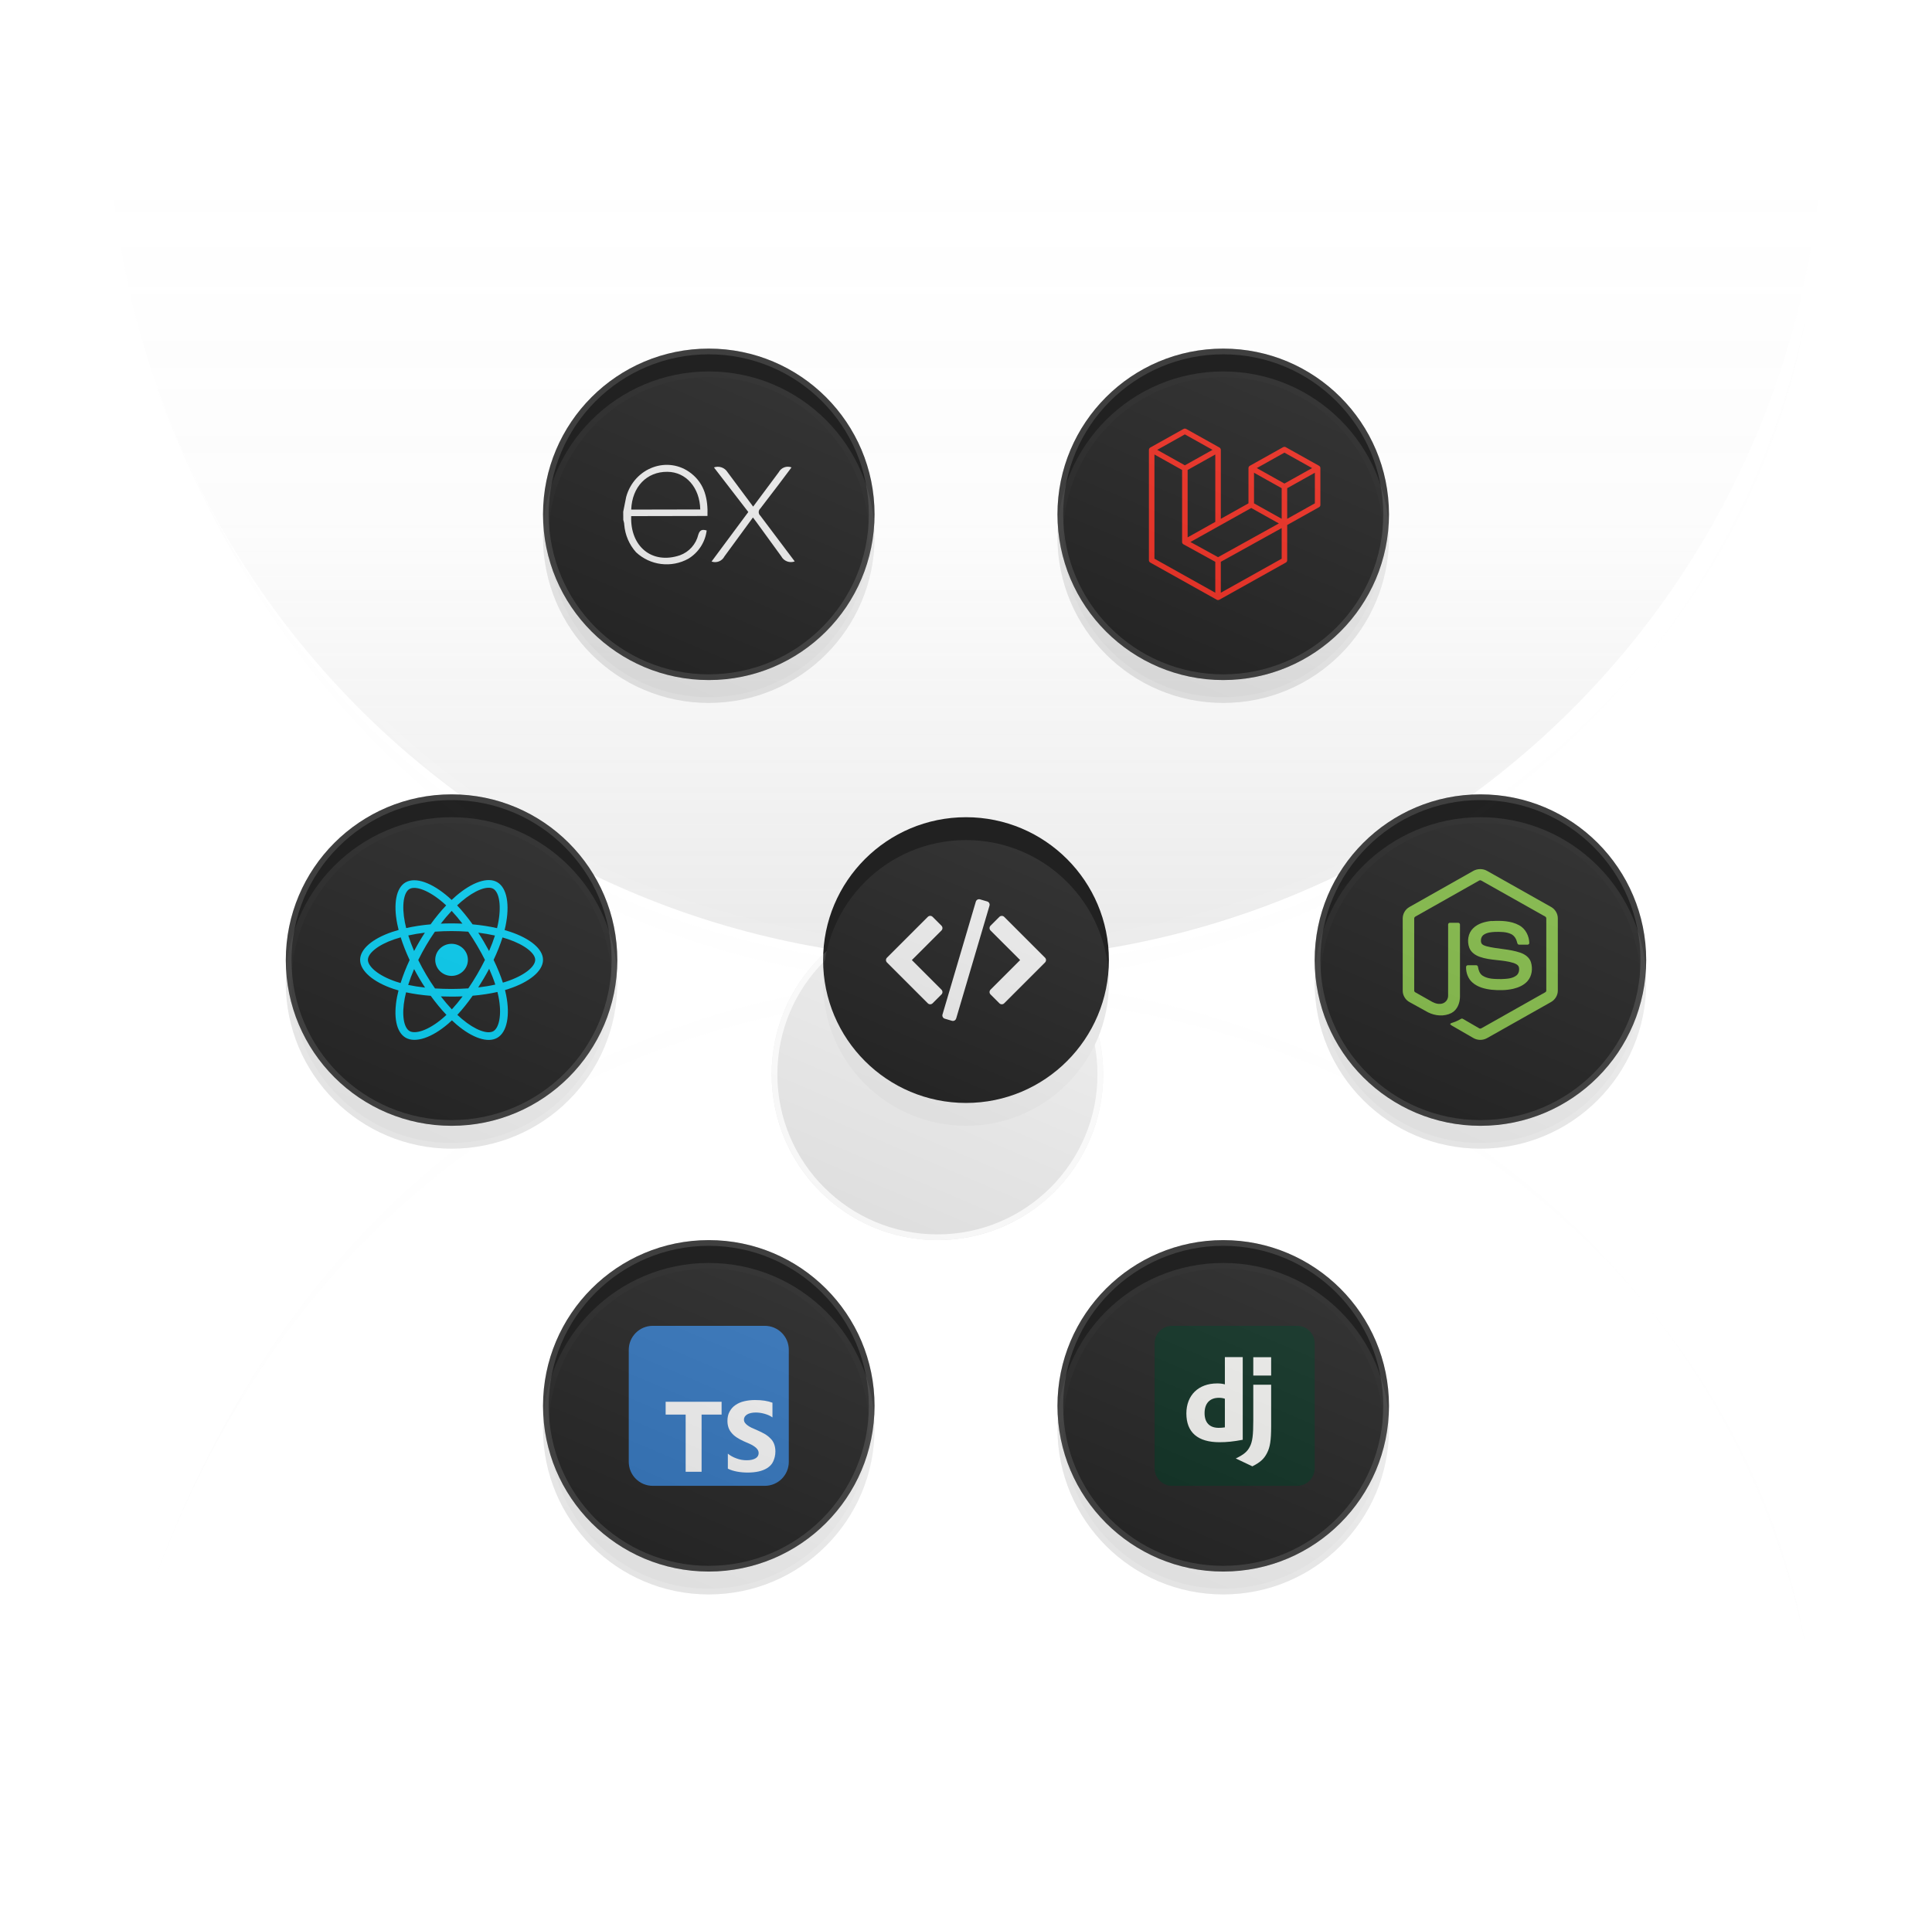 <svg width="338" height="336" viewBox="0 0 338 336" fill="none" xmlns="http://www.w3.org/2000/svg">
<path opacity="0.16" d="M19 18C19 37.698 22.88 57.204 30.418 75.403C37.956 93.601 49.005 110.137 62.934 124.066C76.863 137.995 93.399 149.044 111.597 156.582C129.796 164.12 149.302 168 169 168C188.698 168 208.204 164.12 226.403 156.582C244.601 149.044 261.137 137.995 275.066 124.066C288.995 110.137 300.044 93.601 307.582 75.403C315.12 57.204 319 37.698 319 18L169 18H19Z" fill="url(#paint0_linear_407_108)"/>
<path opacity="0.05" d="M316 284.5C311.429 261.472 301.525 241.225 287.968 224.327C221.699 144.747 65.65 143.675 23 284.5C67.026 139.131 221.458 141.428 287.968 224.327C301.932 241.097 311.91 261.352 316 284.5Z" fill="white"/>
<path opacity="0.05" d="M316 51C311.429 74.028 301.525 94.275 287.968 111.172C221.699 190.753 65.65 191.825 23 51C67.026 196.368 221.458 194.072 287.968 111.172C301.932 94.403 311.91 74.148 316 51Z" fill="white"/>
<g filter="url(#filter0_d_407_108)">
<circle cx="169" cy="168" r="28.5" stroke="white" stroke-opacity="0.73" shape-rendering="crispEdges"/>
</g>
<circle cx="214" cy="90" r="29" fill="#212121"/>
<circle cx="214" cy="90" r="28.5" stroke="white" stroke-opacity="0.14"/>
<g filter="url(#filter1_i_407_108)">
<circle cx="169" cy="168" r="25" fill="#212121"/>
</g>
<circle cx="124" cy="90" r="29" fill="#212121"/>
<circle cx="124" cy="90" r="28.5" stroke="white" stroke-opacity="0.14"/>
<circle cx="214" cy="246" r="29" fill="#212121"/>
<circle cx="214" cy="246" r="28.5" stroke="white" stroke-opacity="0.14"/>
<circle cx="124" cy="246" r="29" fill="#212121"/>
<circle cx="124" cy="246" r="28.5" stroke="white" stroke-opacity="0.14"/>
<circle cx="79" cy="168" r="29" fill="#212121"/>
<circle cx="79" cy="168" r="28.5" stroke="white" stroke-opacity="0.14"/>
<circle cx="259" cy="168" r="29" fill="#212121"/>
<circle cx="259" cy="168" r="28.5" stroke="white" stroke-opacity="0.14"/>
<g opacity="0.98" clip-path="url(#clip0_407_108)">
<path d="M89.31 163.066C88.97 162.951 88.626 162.845 88.28 162.747C88.338 162.514 88.392 162.283 88.439 162.057C89.219 158.338 88.709 155.342 86.968 154.356C85.299 153.41 82.569 154.396 79.811 156.754C79.54 156.987 79.274 157.226 79.015 157.472C78.841 157.308 78.664 157.148 78.484 156.991C75.595 154.47 72.698 153.408 70.959 154.397C69.291 155.346 68.797 158.162 69.499 161.686C69.569 162.035 69.648 162.383 69.736 162.728C69.326 162.842 68.93 162.964 68.552 163.094C65.164 164.254 63 166.073 63 167.959C63 169.908 65.323 171.862 68.852 173.047C69.138 173.142 69.426 173.231 69.717 173.313C69.622 173.684 69.538 174.059 69.465 174.435C68.796 177.898 69.319 180.648 70.982 181.59C72.7 182.564 75.584 181.563 78.391 179.152C78.619 178.956 78.841 178.754 79.059 178.547C79.34 178.814 79.628 179.072 79.924 179.323C82.644 181.622 85.33 182.55 86.991 181.605C88.708 180.629 89.266 177.675 88.541 174.081C88.484 173.8 88.42 173.519 88.35 173.241C88.552 173.182 88.751 173.121 88.945 173.058C92.613 171.864 95 169.934 95 167.959C95 166.066 92.766 164.235 89.31 163.066ZM88.515 171.783C88.34 171.84 88.16 171.895 87.977 171.949C87.572 170.689 87.026 169.35 86.357 167.966C86.995 166.615 87.52 165.293 87.914 164.041C88.242 164.134 88.559 164.232 88.865 164.336C91.827 165.338 93.633 166.818 93.633 167.959C93.633 169.175 91.682 170.752 88.515 171.783ZM87.2 174.342C87.521 175.931 87.566 177.368 87.354 178.491C87.164 179.501 86.78 180.173 86.306 180.443C85.298 181.017 83.141 180.271 80.816 178.305C80.541 178.072 80.272 177.831 80.011 177.584C80.913 176.615 81.814 175.489 82.693 174.238C84.24 174.103 85.702 173.882 87.027 173.581C87.091 173.834 87.149 174.087 87.2 174.342ZM73.909 180.344C72.924 180.686 72.139 180.696 71.665 180.427C70.656 179.855 70.236 177.647 70.808 174.685C70.876 174.335 70.954 173.987 71.042 173.642C72.353 173.927 73.804 174.131 75.354 174.255C76.24 175.479 77.167 176.604 78.101 177.589C77.903 177.778 77.7 177.962 77.492 178.141C76.25 179.207 75.006 179.963 73.909 180.344ZM69.294 171.776C67.733 171.252 66.445 170.571 65.561 169.828C64.768 169.16 64.367 168.497 64.367 167.959C64.367 166.814 66.104 165.354 69.002 164.362C69.353 164.241 69.721 164.128 70.103 164.021C70.504 165.301 71.029 166.639 71.663 167.992C71.021 169.365 70.488 170.724 70.084 172.019C69.818 171.944 69.555 171.863 69.294 171.776ZM70.841 161.428C70.24 158.409 70.639 156.131 71.644 155.559C72.715 154.951 75.082 155.819 77.577 157.995C77.74 158.138 77.9 158.283 78.057 158.431C77.127 159.411 76.209 160.528 75.331 161.745C73.826 161.882 72.385 162.102 71.061 162.397C70.979 162.076 70.906 161.753 70.841 161.428ZM84.644 164.777C84.331 164.246 84.007 163.722 83.671 163.205C84.692 163.331 85.67 163.5 86.589 163.706C86.313 164.574 85.969 165.482 85.565 166.413C85.269 165.862 84.962 165.316 84.644 164.777ZM79.015 159.39C79.646 160.062 80.277 160.811 80.898 161.624C79.638 161.565 78.376 161.565 77.116 161.623C77.738 160.818 78.375 160.069 79.015 159.39ZM73.35 164.786C73.036 165.321 72.735 165.863 72.447 166.412C72.049 165.484 71.708 164.572 71.43 163.691C72.343 163.491 73.317 163.327 74.331 163.202C73.992 163.722 73.665 164.251 73.35 164.786ZM74.36 172.812C73.312 172.697 72.324 172.541 71.411 172.346C71.694 171.45 72.042 170.518 72.448 169.571C72.738 170.12 73.04 170.662 73.356 171.197C73.68 171.747 74.016 172.286 74.36 172.812ZM79.053 176.623C78.405 175.936 77.759 175.176 77.128 174.359C77.74 174.382 78.365 174.394 79 174.394C79.652 174.394 80.297 174.38 80.931 174.352C80.308 175.184 79.679 175.945 79.053 176.623ZM85.578 169.522C86.005 170.48 86.366 171.407 86.652 172.288C85.725 172.496 84.723 172.663 83.667 172.788C84.005 172.261 84.333 171.728 84.65 171.188C84.972 170.64 85.281 170.084 85.578 169.522ZM83.466 170.517C82.981 171.344 82.469 172.156 81.93 172.95C80.955 173.018 79.978 173.052 79 173.052C78.004 173.052 77.035 173.021 76.103 172.962C75.55 172.169 75.028 171.356 74.539 170.524C74.051 169.697 73.596 168.852 73.173 167.991C73.595 167.13 74.049 166.285 74.535 165.457C75.02 164.629 75.538 163.82 76.086 163.03C77.038 162.959 78.014 162.923 79 162.923C79.99 162.923 80.968 162.96 81.919 163.031C82.462 163.819 82.976 164.626 83.461 165.45C83.949 166.276 84.409 167.117 84.841 167.972C84.413 168.836 83.954 169.685 83.466 170.517ZM86.285 155.519C87.357 156.127 87.774 158.575 87.1 161.786C87.058 161.991 87.009 162.199 86.957 162.411C85.629 162.11 84.187 161.886 82.678 161.747C81.799 160.516 80.888 159.398 79.973 158.43C80.213 158.203 80.458 157.982 80.709 157.767C83.072 155.747 85.279 154.949 86.285 155.519ZM79 165.152C80.578 165.152 81.857 166.409 81.857 167.959C81.857 169.51 80.578 170.767 79 170.767C77.422 170.767 76.142 169.51 76.142 167.959C76.142 166.409 77.422 165.152 79 165.152Z" fill="#00D8FF"/>
</g>
<g opacity="0.98" clip-path="url(#clip1_407_108)">
<path d="M139.048 98.235C138.612 98.401 138.13 98.402 137.694 98.237C137.257 98.072 136.896 97.753 136.678 97.34L132.353 91.385L131.726 90.553L126.737 97.368C126.534 97.765 126.193 98.074 125.779 98.237C125.365 98.401 124.905 98.408 124.486 98.258L130.915 89.594L124.902 81.793C125.333 81.637 125.804 81.634 126.237 81.785C126.67 81.935 127.038 82.231 127.278 82.621L131.761 88.649L136.243 82.627C136.448 82.238 136.788 81.937 137.2 81.782C137.612 81.627 138.066 81.629 138.477 81.787L136.156 84.881L133.012 88.991C132.924 89.07 132.854 89.165 132.807 89.273C132.759 89.38 132.734 89.496 132.735 89.613C132.735 89.73 132.76 89.846 132.808 89.953C132.856 90.06 132.927 90.156 133.014 90.234L139.036 98.236L139.048 98.235ZM109.033 89.533L109.552 86.938C110.984 81.806 116.86 79.66 120.911 82.826C123.284 84.683 123.881 87.317 123.771 90.287L110.427 90.315C110.222 95.619 114.056 98.813 118.946 97.167C119.739 96.88 120.448 96.4 121.01 95.772C121.572 95.143 121.969 94.385 122.166 93.565C122.423 92.732 122.849 92.589 123.632 92.827C123.504 93.843 123.147 94.816 122.588 95.674C122.029 96.532 121.283 97.252 120.406 97.78C118.957 98.577 117.293 98.895 115.653 98.689C114.012 98.483 112.478 97.763 111.271 96.633C110.077 95.295 109.354 93.603 109.211 91.815C109.211 91.521 109.11 91.246 109.042 90.983C109.035 90.5 109.031 90.017 109.03 89.534L109.033 89.533ZM110.441 89.172L122.508 89.147C122.425 85.302 119.993 82.58 116.757 82.561C113.154 82.519 110.582 85.192 110.432 89.155L110.441 89.172Z" fill="white"/>
</g>
<g opacity="0.98">
<path d="M257.74 152.4C258.49 151.976 259.446 151.974 260.178 152.4L271.375 158.712C272.075 159.106 272.544 159.887 272.537 160.694V173.351C272.542 174.192 272.027 174.989 271.289 175.376L260.151 181.659C259.77 181.869 259.34 181.974 258.905 181.962C258.47 181.95 258.046 181.822 257.677 181.59L254.335 179.659C254.107 179.523 253.851 179.415 253.69 179.195C253.832 179.004 254.086 178.979 254.292 178.895C254.757 178.747 255.182 178.52 255.61 178.28C255.718 178.205 255.85 178.233 255.953 178.301L258.803 179.949C259.007 180.066 259.213 179.911 259.387 179.813L270.323 173.641C270.458 173.576 270.533 173.433 270.522 173.285V160.751C270.537 160.582 270.44 160.428 270.288 160.36L259.178 154.104C259.114 154.059 259.038 154.036 258.96 154.035C258.882 154.035 258.806 154.059 258.742 154.103L247.649 160.372C247.499 160.44 247.396 160.592 247.414 160.761V173.295C247.401 173.443 247.48 173.583 247.616 173.647L250.58 175.32C251.137 175.62 251.821 175.789 252.434 175.569C252.702 175.468 252.933 175.287 253.096 175.051C253.258 174.815 253.345 174.534 253.344 174.248L253.347 161.788C253.334 161.604 253.508 161.451 253.687 161.47H255.112C255.3 161.465 255.447 161.664 255.422 161.849L255.419 174.387C255.42 175.501 254.962 176.712 253.932 177.259C252.662 177.915 251.093 177.777 249.839 177.147L246.651 175.384C245.901 175.009 245.398 174.199 245.402 173.359V160.703C245.406 160.291 245.519 159.888 245.73 159.535C245.941 159.183 246.243 158.893 246.604 158.696L257.74 152.4ZM260.969 161.173C262.588 161.08 264.321 161.112 265.778 161.909C266.906 162.521 267.531 163.803 267.552 165.057C267.52 165.226 267.344 165.32 267.182 165.308C266.714 165.307 266.243 165.314 265.772 165.305C265.573 165.312 265.457 165.129 265.432 164.952C265.297 164.352 264.97 163.759 264.406 163.469C263.539 163.035 262.534 163.057 261.589 163.066C260.899 163.104 260.158 163.163 259.574 163.568C259.124 163.875 258.989 164.505 259.149 164.995C259.299 165.354 259.714 165.469 260.053 165.576C262.005 166.086 264.072 166.045 265.987 166.707C266.779 166.981 267.555 167.514 267.827 168.343C268.181 169.455 268.026 170.785 267.236 171.677C266.595 172.412 265.661 172.802 264.728 173.029C263.488 173.306 262.202 173.312 260.942 173.188C259.758 173.053 258.527 172.742 257.612 171.936C256.831 171.257 256.45 170.2 256.487 169.18C256.497 169.007 256.668 168.887 256.834 168.901H258.241C258.43 168.888 258.569 169.051 258.578 169.229C258.665 169.792 258.88 170.401 259.379 170.729C260.341 171.35 261.547 171.307 262.648 171.325C263.56 171.284 264.584 171.272 265.329 170.668C265.723 170.324 265.838 169.75 265.732 169.255C265.617 168.837 265.17 168.642 264.795 168.505C262.868 167.895 260.777 168.117 258.87 167.427C258.095 167.153 257.346 166.635 257.049 165.839C256.634 164.714 256.824 163.32 257.699 162.458C258.542 161.6 259.78 161.269 260.952 161.151L260.969 161.173Z" fill="#8CC84B"/>
</g>
<g opacity="0.98" clip-path="url(#clip2_407_108)">
<path d="M230.983 81.787C230.994 81.827 231 81.868 231 81.909V88.349C231 88.517 230.907 88.672 230.757 88.756L225.193 91.868V98.036C225.193 98.203 225.101 98.358 224.952 98.443L213.337 104.937C213.311 104.952 213.282 104.962 213.253 104.972C213.242 104.975 213.232 104.981 213.22 104.984C213.139 105.005 213.054 105.005 212.972 104.984C212.959 104.981 212.947 104.974 212.934 104.969C212.908 104.96 212.88 104.952 212.855 104.937L201.243 98.443C201.093 98.359 201 98.204 201 98.036V78.717C201 78.675 201.006 78.634 201.017 78.594C201.021 78.581 201.029 78.568 201.034 78.555C201.043 78.53 201.051 78.505 201.065 78.482C201.074 78.467 201.087 78.454 201.098 78.44C201.112 78.421 201.124 78.402 201.141 78.386C201.155 78.372 201.173 78.362 201.189 78.35C201.206 78.336 201.222 78.321 201.242 78.31H201.242L207.048 75.063C207.198 74.979 207.382 74.979 207.532 75.063L213.338 78.31H213.339C213.359 78.322 213.375 78.336 213.392 78.35C213.408 78.362 213.426 78.372 213.439 78.385C213.456 78.402 213.468 78.421 213.483 78.44C213.493 78.454 213.507 78.467 213.516 78.482C213.53 78.505 213.537 78.53 213.547 78.555C213.552 78.568 213.56 78.581 213.564 78.595C213.575 78.635 213.581 78.676 213.581 78.717V90.783L218.419 88.077V81.909C218.419 81.868 218.425 81.826 218.436 81.787C218.44 81.773 218.448 81.76 218.453 81.747C218.463 81.722 218.471 81.697 218.484 81.674C218.493 81.659 218.507 81.647 218.517 81.632C218.532 81.614 218.544 81.594 218.561 81.578C218.574 81.564 218.592 81.554 218.608 81.543C218.626 81.529 218.641 81.513 218.661 81.502H218.661L224.468 78.255C224.618 78.171 224.802 78.171 224.952 78.255L230.758 81.502C230.778 81.514 230.794 81.529 230.812 81.542C230.827 81.554 230.845 81.564 230.859 81.577C230.876 81.594 230.888 81.614 230.902 81.632C230.913 81.647 230.926 81.659 230.935 81.674C230.949 81.697 230.956 81.722 230.966 81.747C230.972 81.76 230.979 81.773 230.983 81.787ZM230.032 88.077V82.722L228 83.859L225.193 85.428V90.783L230.033 88.077H230.032ZM224.226 97.764V92.406L221.465 93.937L213.58 98.308V103.717L224.226 97.764ZM201.968 79.53V97.764L212.612 103.717V98.309L207.051 95.252L207.05 95.251L207.047 95.25C207.029 95.239 207.013 95.224 206.995 95.211C206.98 95.199 206.963 95.19 206.949 95.177L206.948 95.175C206.932 95.16 206.922 95.142 206.908 95.126C206.896 95.11 206.882 95.096 206.872 95.08L206.871 95.078C206.861 95.061 206.854 95.04 206.846 95.019C206.838 95.002 206.828 94.986 206.823 94.967V94.966C206.817 94.944 206.816 94.92 206.813 94.897C206.811 94.88 206.806 94.862 206.806 94.845V94.844V82.236L204 80.666L201.968 79.531V79.53ZM207.291 76.012L202.453 78.717L207.29 81.422L212.127 78.717L207.29 76.012H207.291ZM209.807 92.894L212.613 91.324V79.53L210.581 80.666L207.774 82.236V94.031L209.807 92.894ZM224.71 79.204L219.873 81.909L224.71 84.614L229.546 81.909L224.71 79.204ZM224.226 85.428L221.419 83.859L219.387 82.722V88.077L222.193 89.647L224.226 90.783V85.428ZM213.096 97.496L220.191 93.561L223.737 91.595L218.904 88.892L213.339 92.004L208.266 94.841L213.096 97.496Z" fill="#FF2D20"/>
</g>
<g opacity="0.98" clip-path="url(#clip3_407_108)">
<path d="M182.826 167.58L175.68 160.434C175.458 160.211 175.065 160.211 174.843 160.434L173.293 161.983C173.062 162.214 173.062 162.589 173.293 162.821L178.472 167.998L173.294 173.177C173.062 173.408 173.062 173.783 173.294 174.015L174.843 175.564C174.954 175.675 175.105 175.738 175.262 175.738C175.419 175.738 175.57 175.675 175.681 175.564L182.826 168.418C183.058 168.186 183.058 167.811 182.826 167.58Z" fill="white"/>
<path d="M164.706 173.177L159.529 167.999L164.707 162.821C164.818 162.71 164.88 162.56 164.88 162.402C164.88 162.245 164.818 162.094 164.707 161.983L163.158 160.434C163.046 160.323 162.896 160.26 162.739 160.26C162.582 160.26 162.431 160.323 162.32 160.434L155.173 167.58C154.942 167.811 154.942 168.186 155.173 168.418L162.319 175.564C162.43 175.675 162.581 175.737 162.738 175.737C162.895 175.737 163.046 175.675 163.157 175.564L164.707 174.014C164.938 173.783 164.938 173.408 164.706 173.177Z" fill="white"/>
<path d="M173.064 158.029C172.988 157.891 172.861 157.789 172.711 157.744L171.455 157.374C171.142 157.281 170.811 157.461 170.719 157.774L164.888 177.52C164.844 177.67 164.861 177.832 164.936 177.97C165.011 178.109 165.138 178.211 165.289 178.256L166.545 178.626C166.601 178.643 166.657 178.651 166.713 178.651C166.968 178.651 167.205 178.484 167.281 178.226L173.111 158.48C173.156 158.329 173.139 158.167 173.064 158.029Z" fill="white"/>
</g>
<g opacity="0.98" clip-path="url(#clip4_407_108)">
<path d="M226.938 232H205.062C203.371 232 202 233.371 202 235.062V256.938C202 258.629 203.371 260 205.062 260H226.938C228.629 260 230 258.629 230 256.938V235.062C230 233.371 228.629 232 226.938 232Z" fill="#092E20"/>
<path d="M222.385 242.303V249.546C222.385 252.042 222.202 253.239 221.655 254.274C221.147 255.269 220.478 255.897 219.098 256.587L216.196 255.208C217.576 254.558 218.246 253.99 218.672 253.118C219.118 252.225 219.26 251.19 219.26 248.471V242.303H222.385ZM217.414 237.477V251.941C215.811 252.245 214.634 252.367 213.356 252.367C209.541 252.367 207.553 250.642 207.553 247.335C207.553 244.149 209.663 242.08 212.93 242.08C213.437 242.08 213.823 242.12 214.289 242.242V237.477H217.414ZM213.234 244.596C211.652 244.596 210.738 245.57 210.738 247.274C210.738 248.938 211.611 249.851 213.214 249.851C213.559 249.851 213.843 249.831 214.289 249.77V244.758C213.924 244.636 213.62 244.596 213.234 244.596ZM222.385 237.494V240.7H219.26V237.494H222.385Z" fill="#FFFFFD"/>
</g>
<g opacity="0.98" clip-path="url(#clip5_407_108)">
<path d="M133.8 232H114.2C111.88 232 110 233.88 110 236.2V255.8C110 258.12 111.88 260 114.2 260H133.8C136.12 260 138 258.12 138 255.8V236.2C138 233.88 136.12 232 133.8 232Z" fill="#3178C6"/>
<path d="M122.742 247.531H126.242V245.289H116.453V247.531H119.953V257.539H122.742V247.531ZM127.336 256.992C127.779 257.222 128.32 257.391 128.922 257.506C129.523 257.621 130.18 257.676 130.836 257.676C131.492 257.676 132.094 257.616 132.695 257.49C133.297 257.364 133.789 257.156 134.227 256.888C134.67 256.598 135.047 256.232 135.266 255.74C135.484 255.248 135.654 254.701 135.654 253.99C135.654 253.492 135.577 253.06 135.43 252.677C135.282 252.295 135.069 251.966 134.773 251.693C134.495 251.403 134.172 251.146 133.789 250.927C133.406 250.709 132.969 250.479 132.477 250.271C132.116 250.123 131.82 249.981 131.492 249.839C131.208 249.697 130.962 249.555 130.781 249.412C130.579 249.265 130.426 249.112 130.316 248.953C130.207 248.789 130.152 248.609 130.152 248.406C130.152 248.22 130.201 248.051 130.3 247.898C130.399 247.745 130.535 247.619 130.71 247.509C130.885 247.4 131.104 247.318 131.366 247.258C131.623 247.198 131.908 247.17 132.241 247.17C132.471 247.17 132.712 247.187 132.952 247.222C133.204 247.256 133.461 247.309 133.718 247.38C133.975 247.451 134.227 247.539 134.484 247.648C134.724 247.758 134.948 247.883 135.14 248.026V245.455C134.724 245.297 134.265 245.176 133.773 245.1C133.28 245.023 132.734 244.985 132.077 244.985C131.421 244.985 130.82 245.056 130.218 245.193C129.616 245.33 129.124 245.548 128.687 245.849C128.244 246.144 127.921 246.505 127.648 246.997C127.391 247.457 127.265 247.982 127.265 248.638C127.265 249.458 127.5 250.169 127.976 250.716C128.446 251.318 129.179 251.755 130.109 252.193C130.486 252.346 130.82 252.499 131.148 252.647C131.476 252.794 131.749 252.947 131.968 253.106C132.203 253.265 132.389 253.44 132.515 253.626C132.652 253.812 132.723 254.03 132.723 254.282C132.723 254.457 132.68 254.621 132.597 254.774C132.514 254.927 132.384 255.058 132.209 255.168C132.034 255.277 131.82 255.365 131.552 255.43C131.295 255.49 131.005 255.523 130.623 255.523C130.021 255.523 129.42 255.419 128.873 255.212C128.271 255.004 127.724 254.692 127.336 254.367V256.992Z" fill="white"/>
</g>
<g opacity="0.16" filter="url(#filter2_d_407_108)">
<path opacity="0.05" d="M316 284.5C311.429 261.472 301.525 241.225 287.968 224.327C221.699 144.747 65.65 143.675 23 284.5C67.026 139.131 221.458 141.428 287.968 224.327C301.932 241.097 311.91 261.352 316 284.5Z" fill="url(#paint1_linear_407_108)"/>
<path opacity="0.05" d="M316 51C311.429 74.028 301.525 94.275 287.968 111.172C221.699 190.753 65.65 191.825 23 51C67.026 196.368 221.458 194.072 287.968 111.172C301.932 94.403 311.91 74.148 316 51Z" fill="url(#paint2_linear_407_108)"/>
<g filter="url(#filter3_d_407_108)">
<circle cx="169" cy="168" r="29" fill="url(#paint3_linear_407_108)"/>
<circle cx="169" cy="168" r="28.5" stroke="white" stroke-opacity="0.73"/>
</g>
<circle cx="214" cy="90" r="29" fill="url(#paint4_linear_407_108)"/>
<circle cx="214" cy="90" r="28.5" stroke="white" stroke-opacity="0.14"/>
<g filter="url(#filter4_i_407_108)">
<circle cx="169" cy="168" r="25" fill="url(#paint5_linear_407_108)"/>
</g>
<circle cx="124" cy="90" r="29" fill="url(#paint6_linear_407_108)"/>
<circle cx="124" cy="90" r="28.5" stroke="white" stroke-opacity="0.14"/>
<circle cx="214" cy="246" r="29" fill="url(#paint7_linear_407_108)"/>
<circle cx="214" cy="246" r="28.5" stroke="white" stroke-opacity="0.14"/>
<circle cx="124" cy="246" r="29" fill="url(#paint8_linear_407_108)"/>
<circle cx="124" cy="246" r="28.5" stroke="white" stroke-opacity="0.14"/>
<circle cx="79" cy="168" r="29" fill="url(#paint9_linear_407_108)"/>
<circle cx="79" cy="168" r="28.5" stroke="white" stroke-opacity="0.14"/>
<circle cx="259" cy="168" r="29" fill="url(#paint10_linear_407_108)"/>
<circle cx="259" cy="168" r="28.5" stroke="white" stroke-opacity="0.14"/>
</g>
<defs>
<filter id="filter0_d_407_108" x="128" y="139" width="72" height="94" filterUnits="userSpaceOnUse" color-interpolation-filters="sRGB">
<feFlood flood-opacity="0" result="BackgroundImageFix"/>
<feColorMatrix in="SourceAlpha" type="matrix" values="0 0 0 0 0 0 0 0 0 0 0 0 0 0 0 0 0 0 127 0" result="hardAlpha"/>
<feMorphology radius="3" operator="erode" in="SourceAlpha" result="effect1_dropShadow_407_108"/>
<feOffset dx="-5" dy="29"/>
<feGaussianBlur stdDeviation="5"/>
<feComposite in2="hardAlpha" operator="out"/>
<feColorMatrix type="matrix" values="0 0 0 0 0 0 0 0 0 0 0 0 0 0 0 0 0 0 0.25 0"/>
<feBlend mode="normal" in2="BackgroundImageFix" result="effect1_dropShadow_407_108"/>
<feBlend mode="normal" in="SourceGraphic" in2="effect1_dropShadow_407_108" result="shape"/>
</filter>
<filter id="filter1_i_407_108" x="144" y="143" width="50" height="50" filterUnits="userSpaceOnUse" color-interpolation-filters="sRGB">
<feFlood flood-opacity="0" result="BackgroundImageFix"/>
<feBlend mode="normal" in="SourceGraphic" in2="BackgroundImageFix" result="shape"/>
<feColorMatrix in="SourceAlpha" type="matrix" values="0 0 0 0 0 0 0 0 0 0 0 0 0 0 0 0 0 0 127 0" result="hardAlpha"/>
<feMorphology radius="1" operator="erode" in="SourceAlpha" result="effect1_innerShadow_407_108"/>
<feOffset/>
<feGaussianBlur stdDeviation="2.9"/>
<feComposite in2="hardAlpha" operator="arithmetic" k2="-1" k3="1"/>
<feColorMatrix type="matrix" values="0 0 0 0 1 0 0 0 0 1 0 0 0 0 1 0 0 0 0.25 0"/>
<feBlend mode="normal" in2="shape" result="effect1_innerShadow_407_108"/>
</filter>
<filter id="filter2_d_407_108" x="19" y="51" width="301" height="241.5" filterUnits="userSpaceOnUse" color-interpolation-filters="sRGB">
<feFlood flood-opacity="0" result="BackgroundImageFix"/>
<feColorMatrix in="SourceAlpha" type="matrix" values="0 0 0 0 0 0 0 0 0 0 0 0 0 0 0 0 0 0 127 0" result="hardAlpha"/>
<feOffset dy="4"/>
<feGaussianBlur stdDeviation="2"/>
<feComposite in2="hardAlpha" operator="out"/>
<feColorMatrix type="matrix" values="0 0 0 0 0 0 0 0 0 0 0 0 0 0 0 0 0 0 0.25 0"/>
<feBlend mode="normal" in2="BackgroundImageFix" result="effect1_dropShadow_407_108"/>
<feBlend mode="normal" in="SourceGraphic" in2="effect1_dropShadow_407_108" result="shape"/>
</filter>
<filter id="filter3_d_407_108" x="133.5" y="139" width="64.5" height="75.5" filterUnits="userSpaceOnUse" color-interpolation-filters="sRGB">
<feFlood flood-opacity="0" result="BackgroundImageFix"/>
<feColorMatrix in="SourceAlpha" type="matrix" values="0 0 0 0 0 0 0 0 0 0 0 0 0 0 0 0 0 0 127 0" result="hardAlpha"/>
<feMorphology radius="3" operator="erode" in="SourceAlpha" result="effect1_dropShadow_407_108"/>
<feOffset dx="-5" dy="16"/>
<feGaussianBlur stdDeviation="2.25"/>
<feComposite in2="hardAlpha" operator="out"/>
<feColorMatrix type="matrix" values="0 0 0 0 0 0 0 0 0 0 0 0 0 0 0 0 0 0 1 0"/>
<feBlend mode="normal" in2="BackgroundImageFix" result="effect1_dropShadow_407_108"/>
<feBlend mode="normal" in="SourceGraphic" in2="effect1_dropShadow_407_108" result="shape"/>
</filter>
<filter id="filter4_i_407_108" x="144" y="143" width="50" height="50" filterUnits="userSpaceOnUse" color-interpolation-filters="sRGB">
<feFlood flood-opacity="0" result="BackgroundImageFix"/>
<feBlend mode="normal" in="SourceGraphic" in2="BackgroundImageFix" result="shape"/>
<feColorMatrix in="SourceAlpha" type="matrix" values="0 0 0 0 0 0 0 0 0 0 0 0 0 0 0 0 0 0 127 0" result="hardAlpha"/>
<feMorphology radius="1" operator="erode" in="SourceAlpha" result="effect1_innerShadow_407_108"/>
<feOffset/>
<feGaussianBlur stdDeviation="2.9"/>
<feComposite in2="hardAlpha" operator="arithmetic" k2="-1" k3="1"/>
<feColorMatrix type="matrix" values="0 0 0 0 1 0 0 0 0 1 0 0 0 0 1 0 0 0 0.25 0"/>
<feBlend mode="normal" in2="shape" result="effect1_innerShadow_407_108"/>
</filter>
<linearGradient id="paint0_linear_407_108" x1="169" y1="-132" x2="169" y2="168" gradientUnits="userSpaceOnUse">
<stop stop-color="#E0E0E0" stop-opacity="0"/>
<stop offset="0.543" stop-color="#A9A9A9" stop-opacity="0"/>
<stop offset="0.745" stop-color="#949494" stop-opacity="0.18"/>
<stop offset="1" stop-color="#7A7A7A"/>
</linearGradient>
<linearGradient id="paint1_linear_407_108" x1="246" y1="171.431" x2="225.156" y2="293.967" gradientUnits="userSpaceOnUse">
<stop stop-color="#9A9A9A"/>
<stop offset="1" stop-color="#343434"/>
</linearGradient>
<linearGradient id="paint2_linear_407_108" x1="246" y1="164.069" x2="225.156" y2="41.533" gradientUnits="userSpaceOnUse">
<stop stop-color="#9A9A9A"/>
<stop offset="1" stop-color="#343434"/>
</linearGradient>
<linearGradient id="paint3_linear_407_108" x1="184.143" y1="140.987" x2="161.634" y2="193.864" gradientUnits="userSpaceOnUse">
<stop stop-color="#9A9A9A"/>
<stop offset="1" stop-color="#343434"/>
</linearGradient>
<linearGradient id="paint4_linear_407_108" x1="229.143" y1="62.987" x2="206.634" y2="115.864" gradientUnits="userSpaceOnUse">
<stop stop-color="#9A9A9A"/>
<stop offset="1" stop-color="#343434"/>
</linearGradient>
<linearGradient id="paint5_linear_407_108" x1="182.055" y1="144.713" x2="162.65" y2="190.297" gradientUnits="userSpaceOnUse">
<stop stop-color="#9A9A9A"/>
<stop offset="1" stop-color="#343434"/>
</linearGradient>
<linearGradient id="paint6_linear_407_108" x1="139.143" y1="62.987" x2="116.634" y2="115.864" gradientUnits="userSpaceOnUse">
<stop stop-color="#9A9A9A"/>
<stop offset="1" stop-color="#343434"/>
</linearGradient>
<linearGradient id="paint7_linear_407_108" x1="229.143" y1="218.987" x2="206.634" y2="271.864" gradientUnits="userSpaceOnUse">
<stop stop-color="#9A9A9A"/>
<stop offset="1" stop-color="#343434"/>
</linearGradient>
<linearGradient id="paint8_linear_407_108" x1="139.143" y1="218.987" x2="116.634" y2="271.864" gradientUnits="userSpaceOnUse">
<stop stop-color="#9A9A9A"/>
<stop offset="1" stop-color="#343434"/>
</linearGradient>
<linearGradient id="paint9_linear_407_108" x1="94.143" y1="140.987" x2="71.634" y2="193.864" gradientUnits="userSpaceOnUse">
<stop stop-color="#9A9A9A"/>
<stop offset="1" stop-color="#343434"/>
</linearGradient>
<linearGradient id="paint10_linear_407_108" x1="274.143" y1="140.987" x2="251.634" y2="193.864" gradientUnits="userSpaceOnUse">
<stop stop-color="#9A9A9A"/>
<stop offset="1" stop-color="#343434"/>
</linearGradient>
<clipPath id="clip0_407_108">
<rect width="32" height="28" fill="white" transform="translate(63 154)"/>
</clipPath>
<clipPath id="clip1_407_108">
<rect width="30" height="30" fill="white" transform="translate(109 75.063) rotate(-0.12)"/>
</clipPath>
<clipPath id="clip2_407_108">
<rect width="30" height="30" fill="white" transform="translate(201 75)"/>
</clipPath>
<clipPath id="clip3_407_108">
<rect width="28" height="28" fill="white" transform="translate(155 154)"/>
</clipPath>
<clipPath id="clip4_407_108">
<rect width="28" height="28" fill="white" transform="translate(202 232)"/>
</clipPath>
<clipPath id="clip5_407_108">
<rect width="28" height="28" fill="white" transform="translate(110 232)"/>
</clipPath>
</defs>
</svg>
